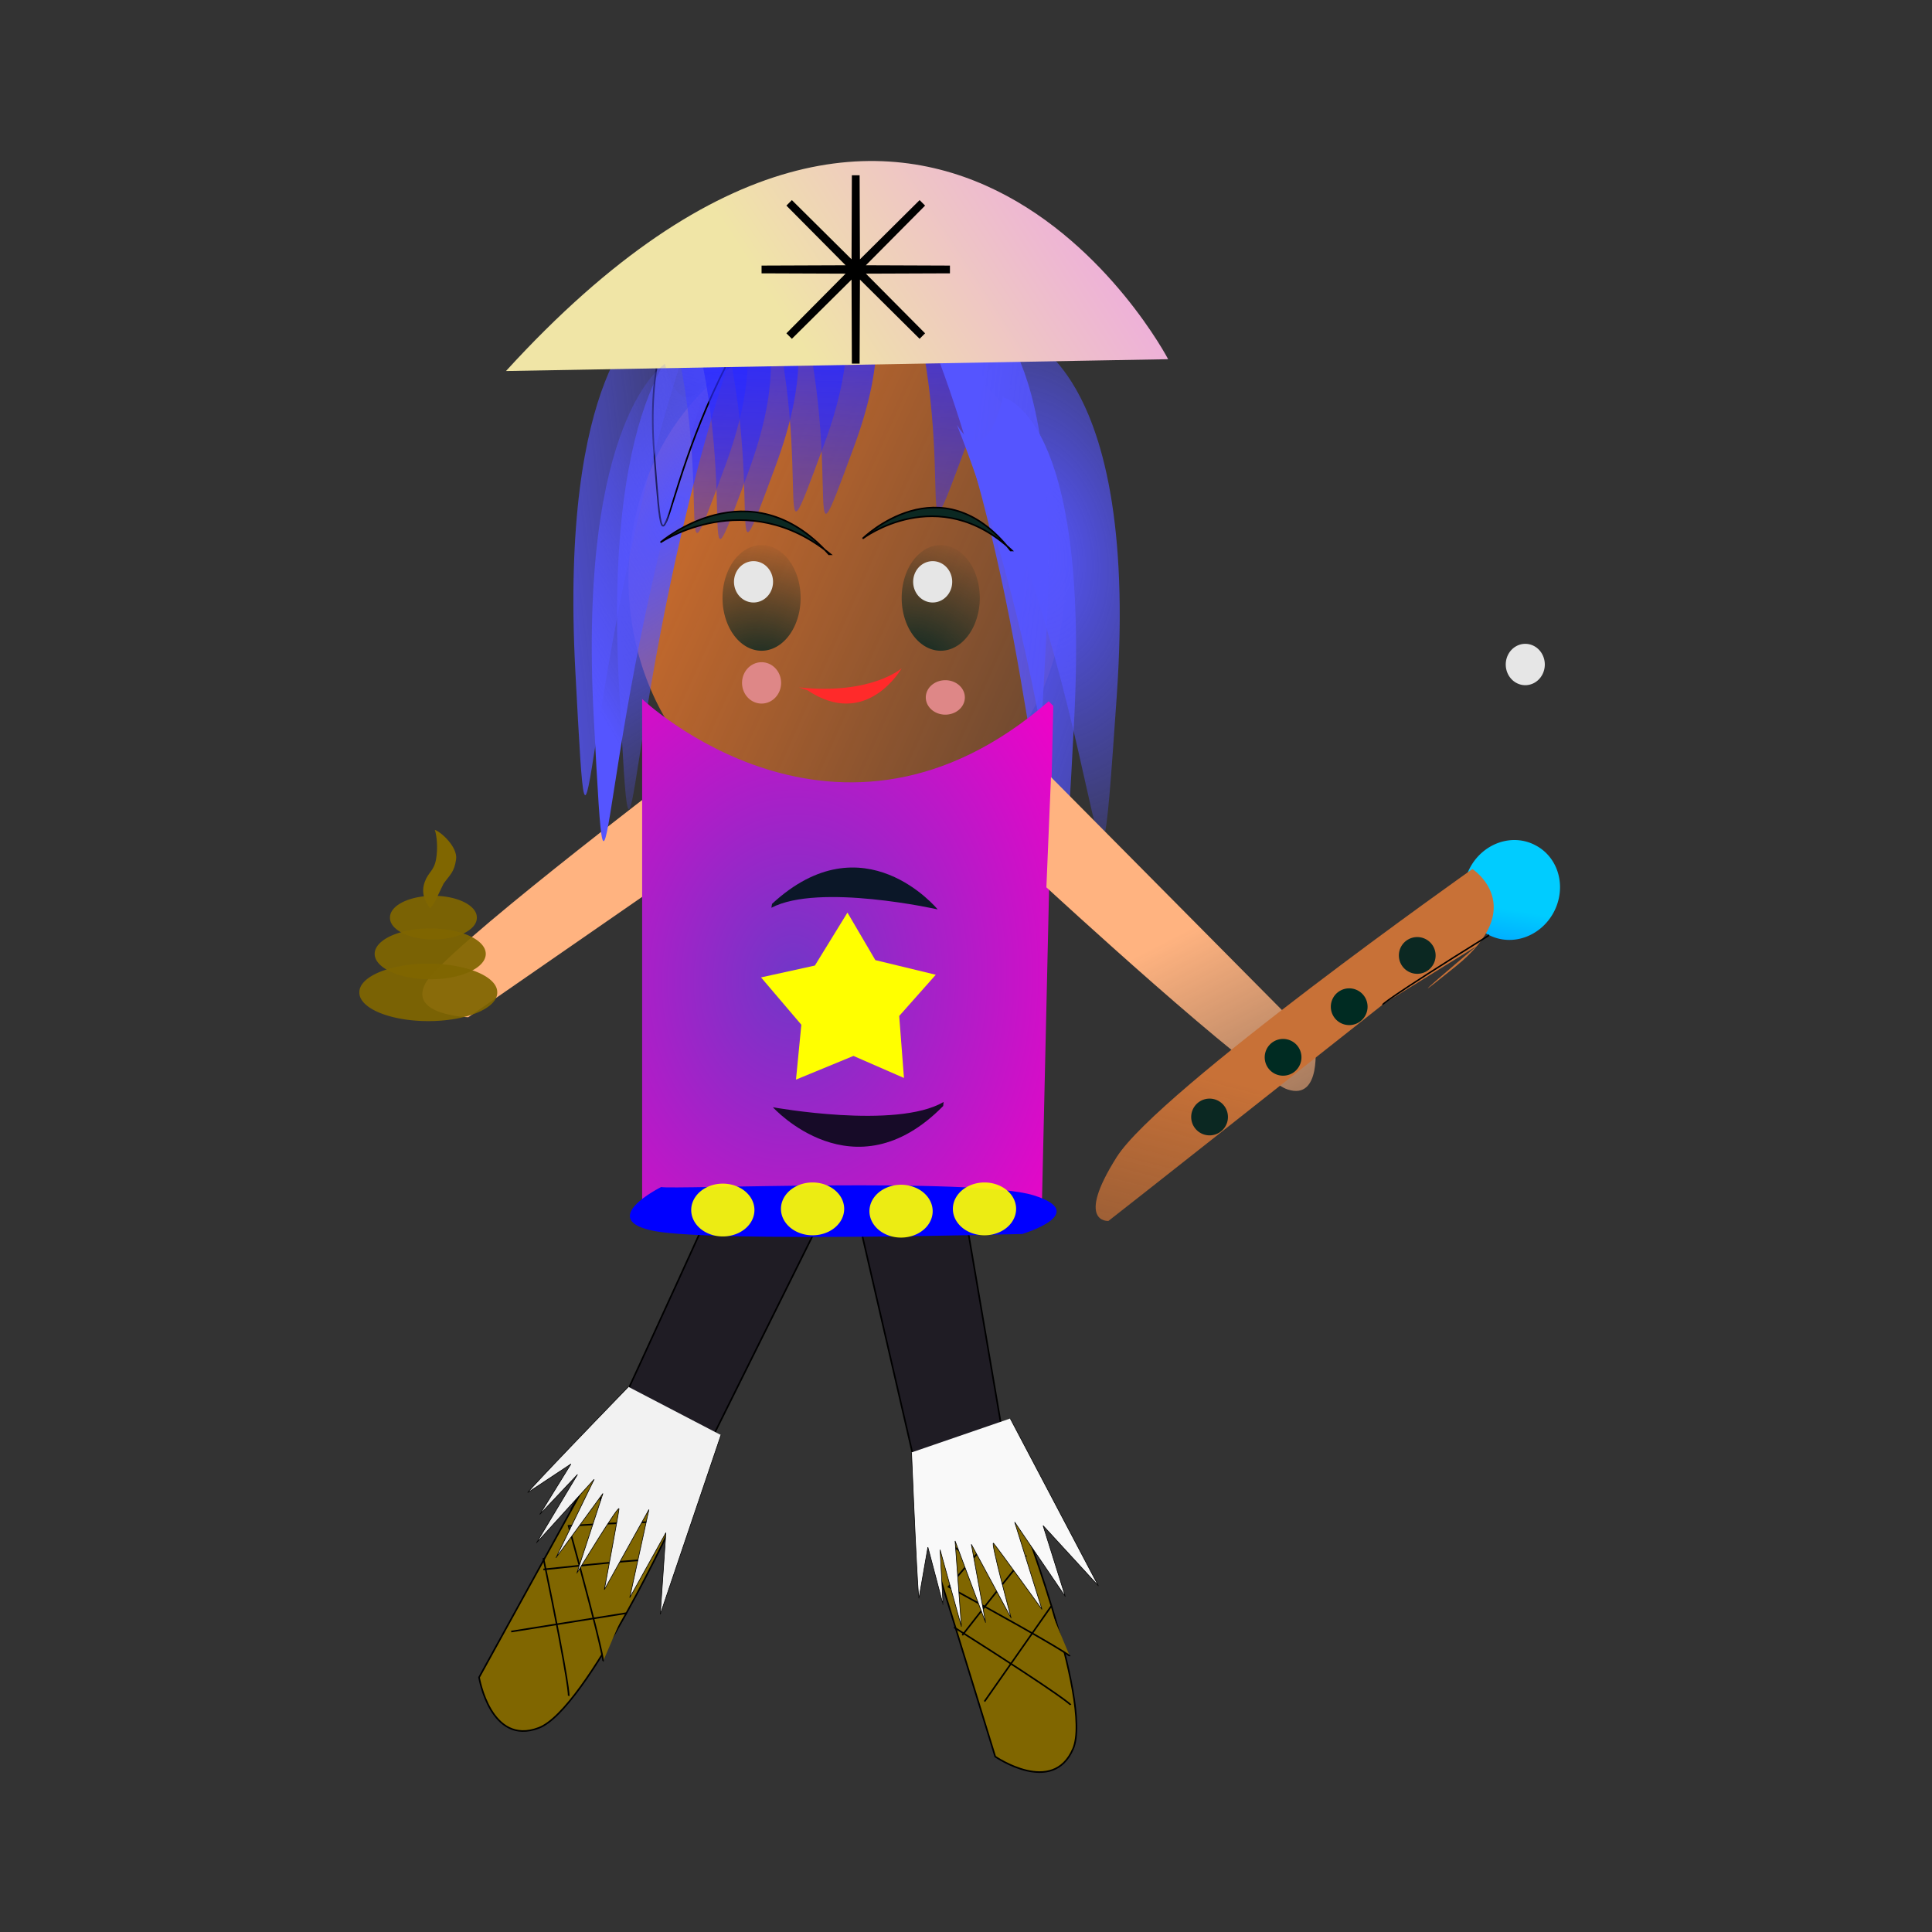 <svg:svg xmlns:dc="http://purl.org/dc/elements/1.1/" xmlns:ns1="http://sodipodi.sourceforge.net/DTD/sodipodi-0.dtd" xmlns:ns2="http://www.inkscape.org/namespaces/inkscape" xmlns:ns3="http://www.w3.org/1999/xlink" xmlns:ns5="http://creativecommons.org/ns#" xmlns:rdf="http://www.w3.org/1999/02/22-rdf-syntax-ns#" xmlns:svg="http://www.w3.org/2000/svg" height="1201.066" id="svg2" viewBox="-186.44 266.566 1201.066 1201.066" width="1201.066" ns1:docname="17.svg" ns1:version="0.32" ns2:output_extension="org.inkscape.output.svg.inkscape" ns2:version="0.46">
  <svg:rect x="-186.44" y="266.566" width="1201.066" height="1201.066" fill="#333333" stroke="none"/>
  <svg:defs id="defs4">
    <svg:linearGradient id="linearGradient3951" ns2:collect="always">
      <svg:stop id="stop3953" offset="0" style="stop-color:#ffb380" />
      <svg:stop id="stop3955" offset="1" style="stop-color:#ffb380;stop-opacity:0" />
    </svg:linearGradient>
    <svg:linearGradient id="linearGradient3785" ns2:collect="always">
      <svg:stop id="stop3787" offset="0" style="stop-color:#000000" />
      <svg:stop id="stop3789" offset="1" style="stop-color:#000000;stop-opacity:0" />
    </svg:linearGradient>
    <svg:linearGradient id="linearGradient3660" ns2:collect="always">
      <svg:stop id="stop3662" offset="0" style="stop-color:#0b2822" />
      <svg:stop id="stop3664" offset="1" style="stop-color:#0b2822;stop-opacity:0" />
    </svg:linearGradient>
    <svg:linearGradient id="linearGradient3392" ns2:collect="always">
      <svg:stop id="stop3394" offset="0" style="stop-color:#5555ff" />
      <svg:stop id="stop3396" offset="1" style="stop-color:#5555ff;stop-opacity:0" />
    </svg:linearGradient>
    <svg:linearGradient id="linearGradient3358" ns2:collect="always">
      <svg:stop id="stop3360" offset="0" style="stop-color:#2a2aff" />
      <svg:stop id="stop3362" offset="1" style="stop-color:#2a2aff;stop-opacity:0" />
    </svg:linearGradient>
    <svg:linearGradient id="linearGradient3342" ns2:collect="always">
      <svg:stop id="stop3344" offset="0" style="stop-color:#b4a6d6" />
      <svg:stop id="stop3346" offset="1" style="stop-color:#000000;stop-opacity:0" />
    </svg:linearGradient>
    <svg:linearGradient gradientTransform="matrix(.984 0 0 .936 -206.29 224.14)" gradientUnits="userSpaceOnUse" id="linearGradient3612" x1="411.57" x2="861.13" y1="114.99" y2="313.68" ns2:collect="always">
      <svg:stop id="stop3267" offset="0" style="stop-color:#ff7f2a" />
      <svg:stop id="stop3269" offset="1" style="stop-color:#ff7f2a;stop-opacity:0" />
    </svg:linearGradient>
    <svg:radialGradient cx="-37.32" cy="324.87" gradientTransform="matrix(3.28 2.067 -1.552 2.462 440.87 -303.03)" gradientUnits="userSpaceOnUse" id="radialGradient3716" r="26.686" ns2:collect="always" ns3:href="#linearGradient3660" />
    <svg:radialGradient cx="-37.32" cy="324.87" gradientTransform="matrix(3.28 2.067 -1.552 2.462 72.473 -354.43)" gradientUnits="userSpaceOnUse" id="radialGradient3024" r="26.686" ns2:collect="always" ns3:href="#linearGradient3660" />
    <svg:radialGradient cx="301.73" cy="861.58" gradientTransform="matrix(-.076 2.068 -1.636 -.06 1743.1 451.6)" gradientUnits="userSpaceOnUse" id="radialGradient3905" r="128.3" ns2:collect="always">
      <svg:stop id="stop3864" offset="0" style="stop-color:#7137c8" />
      <svg:stop id="stop3866" offset="1" style="stop-color:#f002c8" />
    </svg:radialGradient>
    <svg:linearGradient gradientTransform="matrix(-.471 -1.014 .767 -.471 -232.51 1702.9)" gradientUnits="userSpaceOnUse" id="linearGradient3990" x1="566.34" x2="552.47" y1="686.95" y2="757.69" ns2:collect="always">
      <svg:stop id="stop3978" offset="0" style="stop-color:#00ccff" />
      <svg:stop id="stop3980" offset="1" style="stop-color:#003cff" />
    </svg:linearGradient>
    <svg:radialGradient cx="-148.5" cy="539.93" gradientTransform="matrix(2.412 -.647 .351 1.307 36.064 -224.76)" gradientUnits="userSpaceOnUse" id="radialGradient4097" r="24.274" ns2:collect="always" ns3:href="#linearGradient3785" />
    <svg:radialGradient cx="-57.101" cy="343.79" gradientTransform="matrix(3.28 2.067 -1.552 2.462 552.25 -303.03)" gradientUnits="userSpaceOnUse" id="radialGradient4276" r="26.686" ns2:collect="always" ns3:href="#linearGradient3660" />
    <svg:linearGradient gradientTransform="translate(0)" gradientUnits="userSpaceOnUse" id="linearGradient2842" x1="569.6" x2="476.34" y1="936.32" y2="1297.1" ns2:collect="always">
      <svg:stop id="stop3970" offset="0" style="stop-color:#c87137" />
      <svg:stop id="stop3972" offset="1" style="stop-color:#c87137;stop-opacity:0" />
    </svg:linearGradient>
    <svg:linearGradient gradientUnits="userSpaceOnUse" id="linearGradient2845" x1="563.48" x2="692.88" y1="838.65" y2="1090" ns2:collect="always" ns3:href="#linearGradient3951" />
    <svg:linearGradient gradientTransform="translate(31.414 242.6)" gradientUnits="userSpaceOnUse" id="linearGradient2873" x1="202.36" x2="277.41" y1="347.12" y2="347.12" ns2:collect="always" ns3:href="#linearGradient3392" />
    <svg:linearGradient gradientTransform="translate(31.414 242.6)" gradientUnits="userSpaceOnUse" id="linearGradient2876" x1="133.82" x2="277.41" y1="431.37" y2="347.12" ns2:collect="always" ns3:href="#linearGradient3392" />
    <svg:linearGradient gradientTransform="translate(-2e-6,10e-6)" gradientUnits="userSpaceOnUse" id="linearGradient2879" x1="511.19" x2="259.88" y1="238.46" y2="401.24" ns2:collect="always">
      <svg:stop id="stop3512" offset="0" style="stop-color:#ec92f6" />
      <svg:stop id="stop3514" offset="1" style="stop-color:#f0e5a6" />
    </svg:linearGradient>
    <svg:linearGradient gradientUnits="userSpaceOnUse" id="linearGradient2882" x1="405.62" x2="659.59" y1="649.69" y2="678.25" ns2:collect="always">
      <svg:stop id="stop3616" offset="0" style="stop-color:#5555ff" />
      <svg:stop id="stop3618" offset="1" style="stop-color:#5555ff;stop-opacity:0" />
    </svg:linearGradient>
    <svg:radialGradient cx="-232.91" cy="678.5" gradientTransform="matrix(.794 4.341 -2.8 .512 2541.8 1273.8)" gradientUnits="userSpaceOnUse" id="radialGradient2885" r="55.589" ns2:collect="always">
      <svg:stop id="stop3604" offset="0" style="stop-color:#5555ff" />
      <svg:stop id="stop3606" offset="1" style="stop-color:#5555ff;stop-opacity:0" />
    </svg:radialGradient>
    <svg:linearGradient gradientUnits="userSpaceOnUse" id="linearGradient2888" x1="424.19" x2="625.32" y1="686.82" y2="756.79" ns2:collect="always">
      <svg:stop id="stop3624" offset="0" style="stop-color:#5555ff" />
      <svg:stop id="stop3626" offset="1" style="stop-color:#5555ff;stop-opacity:0" />
    </svg:linearGradient>
    <svg:linearGradient gradientTransform="translate(-195.51 226.5)" gradientUnits="userSpaceOnUse" id="linearGradient2891" x1="606.86" x2="598.17" y1="187.05" y2="474.06" ns2:collect="always" ns3:href="#linearGradient3358" />
    <svg:linearGradient gradientTransform="translate(-195.51 226.5)" gradientUnits="userSpaceOnUse" id="linearGradient2893" x1="650.44" x2="618.16" y1="314.68" y2="326.1" ns2:collect="always" ns3:href="#linearGradient3342" />
    <svg:linearGradient gradientTransform="translate(-275.47 237.92)" gradientUnits="userSpaceOnUse" id="linearGradient2921" x1="606.86" x2="598.17" y1="187.05" y2="474.06" ns2:collect="always" ns3:href="#linearGradient3358" />
    <svg:linearGradient gradientTransform="translate(-275.47 237.92)" gradientUnits="userSpaceOnUse" id="linearGradient2923" x1="650.44" x2="618.16" y1="314.68" y2="326.1" ns2:collect="always" ns3:href="#linearGradient3342" />
    <svg:linearGradient gradientTransform="translate(-249.77 235.07)" gradientUnits="userSpaceOnUse" id="linearGradient2926" x1="606.86" x2="598.17" y1="187.05" y2="474.06" ns2:collect="always" ns3:href="#linearGradient3358" />
    <svg:linearGradient gradientTransform="translate(-249.77 235.07)" gradientUnits="userSpaceOnUse" id="linearGradient2928" x1="650.44" x2="618.16" y1="314.68" y2="326.1" ns2:collect="always" ns3:href="#linearGradient3342" />
    <svg:linearGradient gradientTransform="translate(31.414 242.6)" gradientUnits="userSpaceOnUse" id="linearGradient2931" x1="79.562" x2="277.41" y1="371.39" y2="347.12" ns2:collect="always" ns3:href="#linearGradient3392" />
    <svg:linearGradient gradientTransform="translate(251.31 82.818)" gradientUnits="userSpaceOnUse" id="linearGradient2934" x1="57.516" x2="7.539" y1="357.04" y2="516.83" ns2:collect="always">
      <svg:stop id="stop3426" offset="0" style="stop-color:#5555ff" />
      <svg:stop id="stop3428" offset="1" style="stop-color:#5555ff;stop-opacity:0" />
    </svg:linearGradient>
    <svg:linearGradient gradientTransform="translate(-224.18 228.46)" gradientUnits="userSpaceOnUse" id="linearGradient2937" x1="606.86" x2="598.17" y1="187.05" y2="474.06" ns2:collect="always" ns3:href="#linearGradient3358" />
    <svg:linearGradient gradientTransform="translate(-224.18 228.46)" gradientUnits="userSpaceOnUse" id="linearGradient2939" x1="650.44" x2="618.16" y1="314.68" y2="326.1" ns2:collect="always" ns3:href="#linearGradient3342" />
    <svg:radialGradient cx="-41.036" cy="834.63" gradientTransform="matrix(3.103 1.963 -4.469 7.066 4090.3 -5232.7)" gradientUnits="userSpaceOnUse" id="radialGradient2942" r="37.026" ns2:collect="always" ns3:href="#linearGradient3392" />
    <svg:linearGradient gradientTransform="translate(-4.2e-5,-1e-5)" gradientUnits="userSpaceOnUse" id="linearGradient2946" x1="563.48" x2="692.88" y1="838.65" y2="1090" ns2:collect="always" ns3:href="#linearGradient3951" />
  </svg:defs>
  <ns1:namedview bordercolor="#666666" borderopacity="1.0" gridtolerance="10000" guidetolerance="10" id="base" objecttolerance="10" pagecolor="#ffffff" showgrid="false" ns2:current-layer="layer1" ns2:cx="372.04724" ns2:cy="306.7791" ns2:document-units="px" ns2:pageopacity="0.0" ns2:pageshadow="2" ns2:window-height="972" ns2:window-width="1280" ns2:window-x="0" ns2:window-y="0" ns2:zoom="0.70032923" />
  <svg:g id="layer1" ns2:groupmode="layer" ns2:label="Layer 1">
    <svg:path d="m268.45 989.53c-98.53 217.07-99.96 215.57-99.96 215.57l51.41 28.6 119.94-241.31 55.69 241.31h54.26l-41.41-242.74" id="path3014" style="fill-rule:evenodd;stroke:#000000;stroke-width:1px;fill:#1f1c24" />
    <svg:path d="m300.83 763.15l-196.16 135.8s-37.357-1.18-26.634-21.08c10.722-19.89 152.82-127.84 152.82-127.84" id="path4028" style="fill-rule:evenodd;fill:url(#linearGradient2946)" />
    <svg:path d="m499.76 442.65a107.09 118.52 0 1 1 -214.18 0 107.09 118.52 0 1 1 214.18 0z" id="path2399" style="fill:url(#linearGradient3612)" transform="matrix(1.267 0 0 1.313 -157.54 45.538)" ns1:cx="392.67245" ns1:cy="442.64896" ns1:rx="107.09249" ns1:ry="118.51569" ns1:type="arc" />
    <svg:path d="m271.2 478.11c-72.82 214.68-62.83 401.83-72.82 214.68-10-187.16 44.26-219.87 44.26-219.87s10 42.94 28.56 5.19z" id="path3328" style="fill-rule:evenodd;fill:url(#radialGradient2942)" />
    <svg:path d="m221.14 436.12c43.35 119.83 5.63 222.19 43.35 119.83 37.71-102.36-13.25-121.85-13.25-121.85s-16.56 23.26-30.1 2.02z" id="path3336" style="fill-rule:evenodd;stroke:url(#linearGradient2939);stroke-width:1px;fill:url(#linearGradient2937)" />
    <svg:path d="m294.68 444.82c-74.45 103.43-66.15 212.2-74.45 103.43s46.04-113.6 46.04-113.6 9.58 26.9 28.41 10.17z" id="path3338" style="fill-rule:evenodd;stroke:#000000;stroke-width:1px;fill:url(#linearGradient2934)" />
    <svg:path d="m244.07 469.4c-72.82 214.68-62.83 401.83-72.82 214.68-10-187.16 44.26-219.86 44.26-219.86s10 42.93 28.56 5.18z" id="path3400" style="fill-rule:evenodd;fill:url(#linearGradient2931)" />
    <svg:path d="m235.54 439.86c43.34 119.84 5.63 222.2 43.34 119.84s-13.24-121.86-13.24-121.86-16.57 23.26-30.1 2.02z" id="path3406" style="fill-rule:evenodd;stroke:url(#linearGradient2928);stroke-width:1px;fill:url(#linearGradient2926)" />
    <svg:path d="m252.67 435.58c43.35 119.83 5.63 222.19 43.35 119.83 37.71-102.35-13.25-121.85-13.25-121.85s-16.56 23.26-30.1 2.02z" id="path3412" style="fill-rule:evenodd;stroke:url(#linearGradient2923);stroke-width:1px;fill:url(#linearGradient2921)" />
    <svg:path d="m282.66 422.73c43.34 119.83 5.63 222.19 43.34 119.83s-13.24-121.85-13.24-121.85-16.57 23.26-30.1 2.02z" id="path3418" style="fill-rule:evenodd;stroke:url(#linearGradient2893);stroke-width:1px;fill:url(#linearGradient2891)" />
    <svg:path d="m324.07 422.73c43.34 119.83 5.63 222.19 43.34 119.83s-13.24-121.85-13.24-121.85-16.57 23.26-30.1 2.02z" id="path2688" style="fill-rule:evenodd;stroke:url(#linearGradient2893);stroke-width:1px;fill:url(#linearGradient2891)" />
    <svg:path d="m301.22 424.16c43.34 119.83 5.63 222.19 43.34 119.83 37.72-102.36-13.24-121.85-13.24-121.85s-16.56 23.26-30.1 2.02z" id="path2694" style="fill-rule:evenodd;stroke:url(#linearGradient2893);stroke-width:1px;fill:url(#linearGradient2891)" />
    <svg:path d="m269.81 441.29c43.34 119.84 5.63 222.19 43.34 119.84 37.71-102.36-13.24-121.86-13.24-121.86s-16.57 23.26-30.1 2.02z" id="path2700" style="fill-rule:evenodd;stroke:url(#linearGradient2893);stroke-width:1px;fill:url(#linearGradient2891)" />
    <svg:path d="m371.19 422.73c43.34 119.83 5.63 222.19 43.34 119.83s-13.24-121.85-13.24-121.85-16.57 23.26-30.1 2.02z" id="path2706" style="fill-rule:evenodd;stroke:url(#linearGradient2893);stroke-width:1px;fill:url(#linearGradient2891)" />
    <svg:path d="m341.2 417.02c43.34 119.83 5.63 222.19 43.34 119.83 37.72-102.36-13.24-121.85-13.24-121.85s-16.56 23.26-30.1 2.02z" id="path2712" style="fill-rule:evenodd;stroke:url(#linearGradient2893);stroke-width:1px;fill:url(#linearGradient2891)" />
    <svg:path d="m408.48 530.73c72.82 184.2 62.83 375.54 72.82 184.2 10-191.34-44.26-201.34-44.26-201.34s-10 47.12-28.56 17.14z" id="path2718" style="fill-rule:evenodd;fill:url(#linearGradient2888)" />
    <svg:path d="m398.48 491.5c109.34 207.62 94.33 423.28 109.34 207.62 15-215.67-66.46-226.94-66.46-226.94s-15.01 53.12-42.88 19.32z" id="path3492" style="fill-rule:evenodd;fill:url(#radialGradient2885)" ns2:transform-center-x="-39.981196" ns2:transform-center-y="95.669289" />
    <svg:path d="m391.34 475.04c72.83 184.2 62.83 375.54 72.83 184.2 9.99-191.34-44.27-201.33-44.27-201.33s-9.99 47.12-28.56 17.13z" id="path3494" style="fill-rule:evenodd;fill:url(#linearGradient2882)" />
    <svg:path d="m128.12 497.22c264.11-289.42 411.65-7.35 411.65-7.35l-411.65 7.35z" id="path3500" style="fill-rule:evenodd;fill:url(#linearGradient2879)" />
    <svg:path d="m255.49 497.95c-72.82 214.68-62.82 401.84-72.82 214.68-9.99-187.15 44.27-219.86 44.27-219.86s9.99 42.94 28.55 5.18z" id="path3524" style="fill-rule:evenodd;fill:url(#linearGradient2876)" />
    <svg:path d="m554.83 854.75c-262.23 120.37-279.04 211.65-262.23 120.37 16.8-91.25 181.17-117.63 181.17-117.63s18.35 19.5 81.06-2.74z" id="path3528" style="fill-rule:evenodd;fill:url(#linearGradient2873)" />
    <svg:path d="m-194.19 169.92l-58.01 0.22 40.86 41.18-41.17-40.86-0.23 58-0.22-58-41.18 40.86 40.86-41.18-58-0.22 58-0.22-40.86-41.18 41.18 40.86 0.22-58 0.23 58 41.17-40.86-40.86 41.18 58.01 0.22z" id="path3634" style="stroke:#000000;stroke-width:4.824;fill:#2ad4ff" transform="translate(598.29 264.16)" ns1:arg1="0" ns1:arg2="0.39269908" ns1:cx="-252.73827" ns1:cy="169.92007" ns1:r1="58.543892" ns1:r2="0.58543891" ns1:sides="8" ns1:type="star" ns2:flatsided="false" ns2:randomized="0" ns2:rounded="0" />
    <svg:g id="g2950" style="fill:#ff2a2a">
      <svg:path d="m315.42 695.61c36.96 24.81 58.67-13.6 58.67-13.6s-18.67 16.65-63.88 11.89" id="path3642" style="fill-rule:evenodd;fill:#ff2a2a" />
    </svg:g>
    <svg:path d="m224.18 603.76s55.26-47.98 104.7 7.38h0.96c-52.34-43.06-105.66-7.38-105.66-7.38z" id="path3644" style="fill-rule:evenodd;stroke:#000000;stroke-width:1px;fill:#0b2822" />
    <svg:path d="m349.84 601.39s48.53-47.98 91.96 7.38h0.85c-45.98-43.06-92.81-7.38-92.81-7.38z" id="path3652" style="fill-rule:evenodd;stroke:#000000;stroke-width:1px;fill:#0b2822" />
    <svg:g id="g3712" transform="translate(536.89 109.95)">
      <svg:path d="m-148.5 378.39a24.274 32.842 0 1 1 -48.55 0 24.274 32.842 0 1 1 48.55 0z" id="path3658" style="fill:url(#radialGradient3716)" transform="translate(34.27 149.93)" ns1:cx="-172.77588" ns1:cy="378.39346" ns1:rx="24.274298" ns1:ry="32.841698" ns1:type="arc" />
      <svg:path d="m-237.03 738.22a12.137 12.851 0 1 1 -24.28 0 12.137 12.851 0 1 1 24.28 0z" id="path3686" style="fill:#e6e6e6" transform="translate(105.66 -219.9)" ns1:cx="-249.16852" ns1:cy="738.22424" ns1:rx="12.137149" ns1:ry="12.851099" ns1:type="arc" />
    </svg:g>
    <svg:g id="g3015" style="fill:#de8787" transform="translate(-232.75 -164.21)">
      <svg:path d="m-237.03 738.22a12.137 12.851 0 1 1 -24.28 0 12.137 12.851 0 1 1 24.28 0z" id="path3733" style="fill:#de8787" transform="matrix(1 0 0 .833 883.16 249.41)" ns1:cx="-249.16852" ns1:cy="738.22424" ns1:rx="12.137149" ns1:ry="12.851099" ns1:type="arc" />
    </svg:g>
    <svg:path d="m-237.03 738.22a12.137 12.851 0 1 1 -24.28 0 12.137 12.851 0 1 1 24.28 0z" id="path3735" style="fill:#de8787" transform="translate(536.18 -47.121)" ns1:cx="-249.16852" ns1:cy="738.22424" ns1:rx="12.137149" ns1:ry="12.851099" ns1:type="arc" />
    <svg:g id="g3769" style="fill:url(#radialGradient4097)" transform="translate(414.09 102.81)">
      <svg:path d="m-148.5 378.39a24.274 32.842 0 1 1 -48.55 0 24.274 32.842 0 1 1 48.55 0z" id="path3771" style="fill:url(#radialGradient4097)" transform="translate(34.27 149.93)" ns1:cx="-172.77588" ns1:cy="378.39346" ns1:rx="24.274298" ns1:ry="32.841698" ns1:type="arc" />
      <svg:path d="m-237.03 738.22a12.137 12.851 0 1 1 -24.28 0 12.137 12.851 0 1 1 24.28 0z" id="path3773" style="fill:url(#radialGradient4097)" transform="translate(105.66 -219.9)" ns1:cx="-249.16852" ns1:cy="738.22424" ns1:rx="12.137149" ns1:ry="12.851099" ns1:type="arc" />
    </svg:g>
    <svg:g id="g3018" transform="translate(905.29 161.35)">
      <svg:path d="m-148.5 378.39a24.274 32.842 0 1 1 -48.55 0 24.274 32.842 0 1 1 48.55 0z" id="path3020" style="fill:url(#radialGradient3024)" transform="translate(34.27 149.93)" ns1:cx="-172.77588" ns1:cy="378.39346" ns1:rx="24.274298" ns1:ry="32.841698" ns1:type="arc" />
      <svg:path d="m-237.03 738.22a12.137 12.851 0 1 1 -24.28 0 12.137 12.851 0 1 1 24.28 0z" id="path3022" style="fill:#e6e6e6" transform="translate(105.66 -219.9)" ns1:cx="-249.16852" ns1:cy="738.22424" ns1:rx="12.137149" ns1:ry="12.851099" ns1:type="arc" />
    </svg:g>
    <svg:g id="g3820" transform="translate(425.51 109.95)">
      <svg:path d="m-148.5 378.39a24.274 32.842 0 1 1 -48.55 0 24.274 32.842 0 1 1 48.55 0z" id="path3822" style="fill:url(#radialGradient4276)" transform="translate(34.27 149.93)" ns1:cx="-172.77588" ns1:cy="378.39346" ns1:rx="24.274298" ns1:ry="32.841698" ns1:type="arc" />
      <svg:path d="m-237.03 738.22a12.137 12.851 0 1 1 -24.28 0 12.137 12.851 0 1 1 24.28 0z" id="path3824" style="fill:#e6e6e6" transform="translate(105.66 -219.9)" ns1:cx="-249.16852" ns1:cy="738.22424" ns1:rx="12.137149" ns1:ry="12.851099" ns1:type="arc" />
    </svg:g>
    <svg:g id="g3902" transform="translate(-4.284 -148.5)">
      <svg:path d="m217.04 849.6s121.37 115.66 252.74 1.43l2.85 2.85-7.13 312.72-248.46-1.4v-315.6z" id="path3856" style="fill-rule:evenodd;fill:url(#radialGradient3905)" />
    </svg:g>
    <svg:path d="m396.47 831.91s-45.99-56.22-102.96-3.44l-0.4 2.43c29.53-15.57 103.36 1.01 103.36 1.01z" id="path3858" style="fill-rule:evenodd;fill:#0b1728" />
    <svg:path d="m294.04 954.9s50.33 55.8 105.86-0.76l0.28-2.51c-29.44 17.23-106.14 3.27-106.14 3.27z" id="path3860" style="fill-rule:evenodd;fill:#170b28" />
    <svg:path d="m-37.125 416.95l-31.406-13.71-35.729 14.73 3.33-34.11-25.05-29.43 33.467-7.37 20.251-32.92 17.35 29.55 37.563 9.09-22.741 25.63 2.965 38.54z" id="path3896" style="fill:#ffff00" transform="translate(412.66 519.76)" ns1:arg1="0.92729522" ns1:arg2="1.4814776" ns1:cx="-71.394989" ns1:cy="371.25397" ns1:r1="57.115993" ns1:r2="32.1129" ns1:sides="5" ns1:type="star" ns2:flatsided="false" ns2:randomized="0" ns2:rounded="0" />
    <svg:path d="m49.976 841.03a19.991 21.418 0 1 1 -39.981 0 19.991 21.418 0 1 1 39.981 0z" id="path3931" style="fill:url(#linearGradient3990)" transform="matrix(-.741 1.386 -1.205 -.644 1789.1 1319.9)" ns1:cx="29.985897" ns1:cy="841.03302" ns1:rx="19.990599" ns1:ry="21.418497" ns1:type="arc" />
    <svg:path d="m466.92 749.65l164.21 165.63s4.29 35.7-17.13 28.56-149.93-125.65-149.93-125.65" id="path3949" style="fill-rule:evenodd;fill:url(#linearGradient2845)" />
    <svg:path d="m674.35 890.16c-165.06 130.44-171.72 135.44-171.72 135.44s-20.91 1.5 5.16-39.74c26.07-41.27 221.14-179.06 221.14-179.06s35.71 23.33-10.18 60.38c-45.89 37.04 12.63-12.36 12.63-12.36" id="path3959" style="fill-rule:evenodd;fill:url(#linearGradient2842)" />
    <svg:g id="g3965" transform="matrix(-0.618 1.157 -.547 -.292 1343.3 1098.3)">
      <svg:path d="m48.549 1049.5c51.404 62.8 52.831 61.4 52.831 61.4" id="path3963" style="stroke:#000000;stroke-width:1.109px;fill:none" />
    </svg:g>
    <svg:path d="m578.3 1240.8a11.423 11.423 0 1 1 -22.85 0 11.423 11.423 0 1 1 22.85 0z" id="path3992" style="fill:#002b22" transform="matrix(-.471 .882 -.882 -.471 1972.6 1008.3)" ns1:cx="566.87622" ns1:cy="1240.845" ns1:rx="11.423199" ns1:ry="11.423199" ns1:type="arc" />
    <svg:path d="m578.3 1240.8a11.423 11.423 0 1 1 -22.85 0 11.423 11.423 0 1 1 22.85 0z" id="path3994" style="fill:#0b2822" transform="matrix(-.471 .882 -.882 -.471 1926.9 1045.4)" ns1:cx="566.87622" ns1:cy="1240.845" ns1:rx="11.423199" ns1:ry="11.423199" ns1:type="arc" />
    <svg:path d="m578.3 1240.8a11.423 11.423 0 1 1 -22.85 0 11.423 11.423 0 1 1 22.85 0z" id="path3996" style="fill:#0b2822" transform="matrix(-.471 .882 -.882 -.471 2056 944.97)" ns1:cx="566.87622" ns1:cy="1240.845" ns1:rx="11.423199" ns1:ry="11.423199" ns1:type="arc" />
    <svg:path d="m578.3 1240.8a11.423 11.423 0 1 1 -22.85 0 11.423 11.423 0 1 1 22.85 0z" id="path3998" style="fill:#002b22" transform="matrix(-.471 .882 -.882 -.471 2013.7 976.85)" ns1:cx="566.87622" ns1:cy="1240.845" ns1:rx="11.423199" ns1:ry="11.423199" ns1:type="arc" />
    <svg:g id="g3045" style="fill:#806600" transform="translate(157.07 -74.251)">
      <svg:path d="m24.274 1256.6l-69.967 127s7.14 42.9 37.126 31.4c29.985-11.4 85.674-132.7 85.674-132.7l1.427 2.8s0-1.4-54.26-28.5z" id="path3018" style="fill-rule:evenodd;stroke:#000000;stroke-width:1px;fill:#806600" />
      <svg:path d="m27.13 1258l15.707 87.1" id="path3035" style="fill-rule:evenodd;stroke:#000000;stroke-width:1px;fill:#806600" />
      <svg:path d="m-5.712 1309.4c17.135 82.8 15.707 85.7 15.707 85.7" id="path3037" style="fill-rule:evenodd;stroke:#000000;stroke-width:1px;fill:#806600" />
      <svg:path d="m31.414 1373.6s1.428-1.4-21.419-84.2c68.539-4.3 65.684-1.4 65.684-1.4l-5.712-4.3" id="path3039" style="fill-rule:evenodd;stroke:#000000;stroke-width:1px;fill:#806600" />
      <svg:path d="m-5.712 1316.5c67.112-7.1 62.828-5.7 62.828-5.7" id="path3041" style="fill-rule:evenodd;stroke:#000000;stroke-width:1px;fill:#806600" />
      <svg:path d="m-25.702 1355.1l71.395-11.4" id="path3043" style="fill-rule:evenodd;stroke:#000000;stroke-width:1px;fill:#806600" />
    </svg:g>
    <svg:g id="g3053" style="fill:#806600" transform="matrix(.608 -.794 .794 .608 -629.78 480.96)">
      <svg:path d="m33.029 1258.5l-84.131 118.2s2.161 43.4 33.263 35.5c31.101-7.9 100.39-122.1 100.39-122.1l1.09 3s0.165-1.4-50.612-34.6z" id="path3055" style="fill-rule:evenodd;stroke:#000000;stroke-width:1px;fill:#806600" />
      <svg:path d="m35.702 1260.2c5.576 88.4 5.576 88.4 5.576 88.4" id="path3057" style="fill-rule:evenodd;stroke:#000000;stroke-width:1px;fill:#806600" />
      <svg:path d="m-2.839 1307.5c7.487 84.3 5.74 86.9 5.74 86.9" id="path3059" style="fill-rule:evenodd;stroke:#000000;stroke-width:1px;fill:#806600" />
      <svg:path d="m26.643 1375.6s1.583-1.2-11.578-86.1c68.576 3.6 65.411 6.1 65.411 6.1l-5.181-4.9" id="path3061" style="fill-rule:evenodd;stroke:#000000;stroke-width:1px;fill:#806600" />
      <svg:path d="m-3.661 1314.6c67.487 0.6 63.068 1.6 63.068 1.6" id="path3063" style="fill-rule:evenodd;stroke:#000000;stroke-width:1px;fill:#806600" />
      <svg:path d="m-27.957 1350.6l72.236-3.1" id="path3065" style="fill-rule:evenodd;stroke:#000000;stroke-width:1px;fill:#806600" />
    </svg:g>
    <svg:path d="m380.24 1169.5c3.78 91 4.61 90.7 4.61 90.7l5.55-31.8 9.43 35.7-1.84-34.1 13.26 47.8-3.95-53.3 18.99 50.8-8.88-48.7 24.76 45.9s-13.3-49.2-10.93-46.5c2.36 2.7 30.09 41.1 30.09 41.1l-16.98-54.3 31.48 46.3-13.81-44.1 34.41 37.5-54.82-104.1" id="path3016" style="fill-rule:evenodd;stroke:#000000;stroke-width:.381px;fill:#f9f9f9" />
    <svg:path d="m204.18 1128.7c-63.37 65.5-62.58 65.8-62.58 65.8l26.89-17.8-19.41 31.4 23.5-24.9-25.56 42.6 35.91-39.6-23.73 48.8 29.19-40-16.23 49.6s26.55-43.6 26.22-40-9.11 50.2-9.11 50.2l27.71-49.8-11.93 54.8 22.47-40.4-3.48 50.7 37.72-111.4" id="path2997" style="fill-rule:evenodd;stroke:#000000;stroke-width:.381px;fill:#f2f2f2" />
    <svg:path d="m224.6 1004.5s-41.43 20.6-3.45 27.5c37.98 6.8 227.89 1.7 227.89 1.7s43.16-12.9 6.9-24.1c-36.25-11.15-226.16-3.4-231.34-5.1z" id="path3067" style="fill-rule:evenodd;fill:#0000ff" />
    <svg:path d="m-385.53 711.81a17.849 16.421 0 1 1 -35.7 0 17.849 16.421 0 1 1 35.7 0z" id="path3069" style="fill-opacity:.925;fill:#ffff00" transform="matrix(1.101 0 0 1 707.04 307)" ns1:cx="-403.38171" ns1:cy="711.80804" ns1:rx="17.848747" ns1:ry="16.420849" ns1:type="arc" />
    <svg:path d="m-385.53 711.81a17.849 16.421 0 1 1 -35.7 0 17.849 16.421 0 1 1 35.7 0z" id="path3071" style="fill-opacity:.925;fill:#ffff00" transform="matrix(1.101 0 0 1 762.83 306.28)" ns1:cx="-403.38171" ns1:cy="711.80804" ns1:rx="17.848747" ns1:ry="16.420849" ns1:type="arc" />
    <svg:path d="m-385.53 711.81a17.849 16.421 0 1 1 -35.7 0 17.849 16.421 0 1 1 35.7 0z" id="path3073" style="fill-opacity:.925;fill:#ffff00" transform="matrix(1.101 0 0 1 817.84 307.71)" ns1:cx="-403.38171" ns1:cy="711.80804" ns1:rx="17.848747" ns1:ry="16.420849" ns1:type="arc" />
    <svg:path d="m-385.53 711.81a17.849 16.421 0 1 1 -35.7 0 17.849 16.421 0 1 1 35.7 0z" id="path3075" style="fill-opacity:.925;fill:#ffff00" transform="matrix(1.101 0 0 1 869.71 306.28)" ns1:cx="-403.38171" ns1:cy="711.80804" ns1:rx="17.848747" ns1:ry="16.420849" ns1:type="arc" />
    <svg:path d="m-267.02 705.38a48.549 19.991 0 1 1 -97.09 0 48.549 19.991 0 1 1 97.09 0z" id="path3847" style="fill-opacity:.925;fill:#806600" transform="matrix(.556 0 0 .671 258.45 363.73)" ns1:cx="-315.56586" ns1:cy="705.38251" ns1:rx="48.548595" ns1:ry="19.990599" ns1:type="arc" />
    <svg:path d="m-257.02 738.94a62.114 23.56 0 1 1 -124.23 0 62.114 23.56 0 1 1 124.23 0z" id="path3849" style="fill-opacity:.925;fill:#806600" transform="matrix(.556 0 0 .671 258.45 363.73)" ns1:cx="-319.13562" ns1:cy="738.93817" ns1:rx="62.113644" ns1:ry="23.560347" ns1:type="arc" />
    <svg:path d="m-244.17 774.64a77.107 26.416 0 1 1 -154.21 0 77.107 26.416 0 1 1 154.21 0z" id="path3851" style="fill-opacity:.925;fill:#806600" transform="matrix(.556 0 0 .671 258.45 363.73)" ns1:cx="-321.27747" ns1:cy="774.63568" ns1:rx="77.10659" ns1:ry="26.416147" ns1:type="arc" />
    <svg:path d="m83.857 782.49c1.314 3.57 1.998 11.57 0.779 18.32-1.312 7.25-4.765 7.79-7.01 14-2.508 6.94 0.162 12.08 3.115 16.16 1.188 1.65 8.026-14.33 8.568-15.08 4.19-5.8 6.636-7.12 7.788-15.08 1.118-7.74-9.649-17.33-13.24-18.32z" id="path3853" style="fill-rule:evenodd;fill:#806600" />
  </svg:g>
</svg:svg>